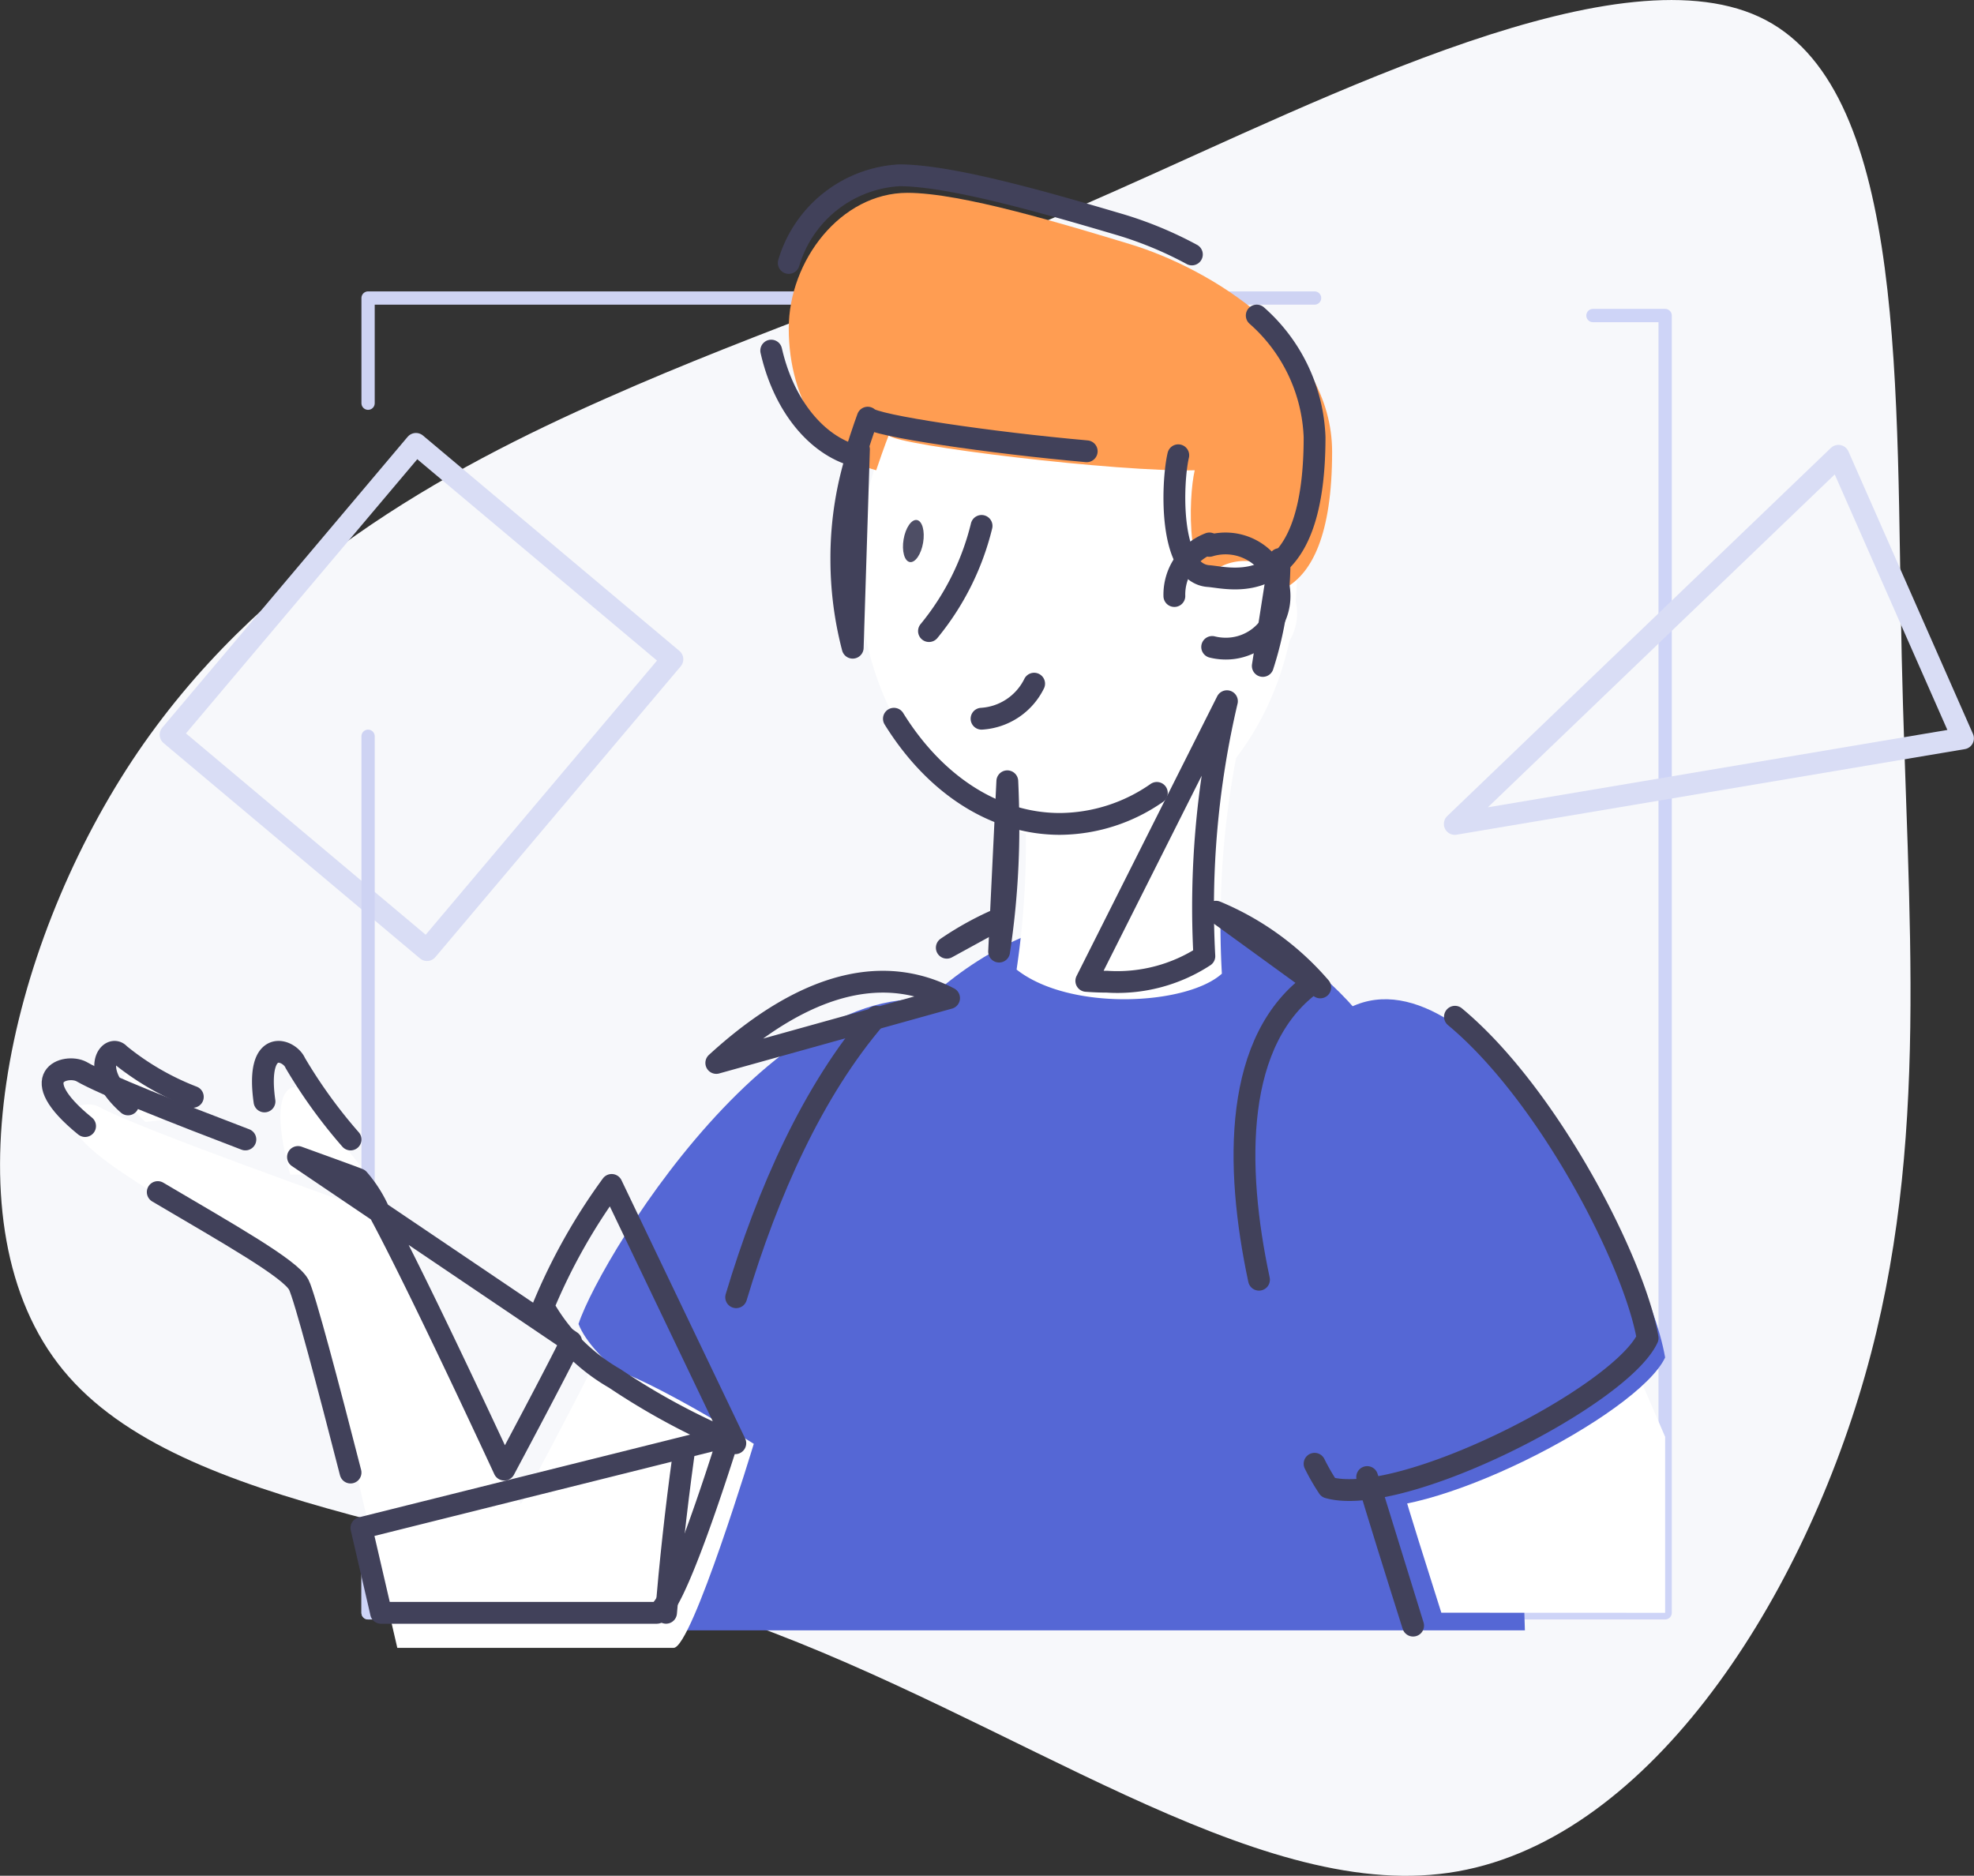 <svg id="Illustration_Deploy" data-name="Illustration/Deploy" xmlns="http://www.w3.org/2000/svg" width="90.5" height="86" viewBox="0 0 90.5 86">
  <rect x="0" y="0" width="90.5" height="86" fill="#333333" stroke="none"/>
  <g id="Group_4" data-name="Group 4" transform="translate(0 0)">
    <path id="Path" d="M56.155,0h3.31V59.477H0V56.619" transform="translate(16.875 14.467)" fill="none" stroke="#c8cef0" stroke-linecap="round" stroke-linejoin="round" stroke-miterlimit="10" stroke-width="0.609"/>
    <path id="Path-2" data-name="Path" d="M80.955.922c6.5,3.421,5.963,17.148,6.231,29.175s1.34,22.351-1.684,32.969-10.136,21.524-19.094,22.8c-8.985,1.3-19.841-7.008-32.116-11.44S8.331,69.432,2.9,62.823.331,43.552,6.054,34.877C11.8,26.2,20.414,21.525,27.794,18.26c7.354-3.265,13.5-5.123,23.318-9.5C60.953,4.4,74.458-2.5,80.955.922Z" transform="translate(0 0)" fill="#f7f8fb"/>
    <path id="Path-3" data-name="Path" d="M56.155,0h3.31V59.477H0V56.619" transform="translate(16.875 14.467)" fill="none" stroke="#ced4f7" stroke-linecap="round" stroke-linejoin="round" stroke-miterlimit="10" stroke-width="0.609"/>
    <path id="Path-4" data-name="Path" d="M4.018,2.065A12.315,12.315,0,0,1,.655.111c-.42-.489-1.419.7.394,2.3" transform="translate(5.625 49.028)" fill="#fff"/>
    <path id="Path-5" data-name="Path" d="M4.018,4.019A23.186,23.186,0,0,1,1.483.513C1.179-.207-.893-.926.447,4.019" transform="translate(12.857 49.832)" fill="#fff"/>
    <path id="Path-6" data-name="Path" d="M18.6.753c5.753,3-.686,17.92-4.223,21.7-2.9.63-13.11-4.3-14.373-7.565C1.062,11.662,10.4-3.521,18.6.753Z" transform="translate(26.518 45.813)" fill="#5567d5"/>
    <path id="Path-7" data-name="Path" d="M17.589,0,23.3,12.956,0,16.879,17.589,0Z" transform="translate(66.696 20.897)" fill="none" stroke="#d9ddf5" stroke-linecap="round" stroke-linejoin="round" stroke-miterlimit="10" stroke-width="1"/>
    <path id="Rectangle" d="M0,0,17.446.019l.017,15.354L.017,15.354Z" transform="matrix(0.644, -0.765, 0.765, 0.644, 7.82, 33.685)" fill="none" stroke="#d9ddf5" stroke-linecap="round" stroke-linejoin="round" stroke-miterlimit="10" stroke-width="1"/>
    <path id="Path-8" data-name="Path" d="M38.571,32.953C38.105,15.277,33.062,0,21.353,0,6.5,0,1.575,20.241,0,32.953Z" transform="translate(31.339 41.794)" fill="#5567d5"/>
    <path id="Path-9" data-name="Path" d="M12.054,12.056V3.987L10.332,0,0,6.28c.279.983,1.136,3.708,1.793,5.772Z" transform="translate(64.286 61.888)" fill="#fff"/>
    <path id="Path-10" data-name="Path" d="M4.09.353C9.828-2.373,17.636,11.444,18.482,16.426c-1.223,2.632-11.1,7.708-14.392,6.768C2.208,20.468-4.088,4.237,4.09.353Z" transform="translate(57.857 45.813)" fill="#5567d5"/>
    <path id="Path-11" data-name="Path" d="M0,4.822V0H43.393" transform="translate(16.875 13.664)" fill="none" stroke="#ced3f3" stroke-linecap="round" stroke-linejoin="round" stroke-miterlimit="10" stroke-width="0.609"/>
    <path id="Path-12" data-name="Path" d="M.059,20.9V0" transform="translate(16.816 33.757)" fill="none" stroke="#ced3f3" stroke-linecap="round" stroke-linejoin="round" stroke-miterlimit="10" stroke-width="0.609"/>
    <path id="Path-13" data-name="Path" d="M10.446,0A40.715,40.715,0,0,0,9.411,11.688C7.811,13.137,2.447,13.427,0,11.5A39.541,39.541,0,0,0,.376,3.671C.282,1.739,10.446,0,10.446,0Z" transform="translate(46.607 32.953)" fill="#fff"/>
    <ellipse id="Oval" cx="10.045" cy="12.458" rx="10.045" ry="12.458" transform="translate(39.375 13.664)" fill="#fff"/>
    <path id="Path-14" data-name="Path" d="M24.911,11.873c0-4.994-5.536-8.387-9.258-9.518C12.643,1.442,7.922,0,5.44,0,2.386,0,0,3.11,0,6.219c0,3.392,1.813,5.937,4.009,6.5.382-1.131.573-1.6.573-1.6.382.471,10.594,1.7,14.03,1.6-.286,1.225-.477,5.56,1.432,5.654C21.093,18.47,24.911,19.6,24.911,11.873Z" transform="translate(36.161 8.841)" fill="#ff9d52"/>
    <ellipse id="Oval-2" data-name="Oval" cx="2.411" cy="2.411" rx="2.411" ry="2.411" transform="translate(54.643 25.72)" fill="#fff"/>
    <g id="Group_3" data-name="Group 3" transform="translate(2.411 8.037)">
      <path id="Path-15" data-name="Path" d="M4.018,4.019A23.187,23.187,0,0,1,1.483.512C1.22-.107-.352-.726.072,2.275" transform="translate(9.643 40.187)" fill="none" stroke="#41415a" stroke-linecap="round" stroke-linejoin="round" stroke-miterlimit="10" stroke-width="1"/>
      <path id="Path-16" data-name="Path" d="M23.912,12.1c-.6,1.264-3.248,6.227-3.248,6.227S14.618,5.253,13.957,4.967,3.188,1.149,1.3.1C.543-.283-1.724.385,2.432,3.153s8.219,5.059,8.691,6.013S15,24.916,15,24.916h12.67c.839,0,3.673-9.354,3.673-9.354S24.61,11.318,23.912,12.1Z" transform="translate(0.804 42.598)" fill="#fff"/>
      <path id="Shape" d="M16.43,20.9H3.808c0-.018-.395-1.712-.9-3.892L19.758,12.8l-.009.033C19.329,14.177,17.191,20.9,16.43,20.9ZM9.455,14.333h0c-.039-.084-3.885-8.4-5.731-11.816l8.8,5.945c-.589,1.236-3.04,5.825-3.065,5.872ZM3.72,2.514,0,0,.577.209c1.173.425,2.02.732,2.2.808a5.869,5.869,0,0,1,.949,1.5Z" transform="translate(11.25 45.009)" fill="none" stroke="#41415a" stroke-linecap="round" stroke-linejoin="round" stroke-miterlimit="10" stroke-width="1"/>
      <path id="Path-17" data-name="Path" d="M0,0C3.305,1.95,6.069,3.507,6.463,4.244c.261.489,1.379,4.723,2.376,8.616" transform="translate(4.821 46.617)" fill="none" stroke="#41415a" stroke-linecap="round" stroke-linejoin="round" stroke-miterlimit="10" stroke-width="1"/>
      <path id="Path-18" data-name="Path" d="M8.839,3.215C5.776,2.046,2.349.7,1.32.1c-.7-.367-2.674.186.17,2.5" transform="translate(0 40.991)" fill="none" stroke="#41415a" stroke-linecap="round" stroke-linejoin="round" stroke-miterlimit="10" stroke-width="1"/>
      <path id="Shape-2" data-name="Shape" d="M8.8,21.16h0A31.965,31.965,0,0,1,3.273,18.19,8.746,8.746,0,0,1,0,14.885,26.915,26.915,0,0,1,3.131,9.318L8.8,21.158ZM7.928,3.725h0C10.625,1.253,13.2,0,15.566,0A6.5,6.5,0,0,1,18.6.752Z" transform="translate(22.5 36.972)" fill="none" stroke="#41415a" stroke-linecap="round" stroke-linejoin="round" stroke-miterlimit="10" stroke-width="1"/>
      <path id="Path-19" data-name="Path" d="M0,12.86C1.451,8.031,3.512,3.386,6.429,0" transform="translate(31.339 38.579)" fill="none" stroke="#41415a" stroke-linecap="round" stroke-linejoin="round" stroke-miterlimit="10" stroke-width="1"/>
      <path id="Shape-3" data-name="Shape" d="M2.105,6.812C1.459,4.772.326,1.174,0,0L2.107,6.812Z" transform="translate(60.268 59.683)" fill="none" stroke="#41415a" stroke-linecap="round" stroke-linejoin="round" stroke-miterlimit="10" stroke-width="1"/>
      <path id="Path-20" data-name="Path" d="M6.436,0c4.3,3.574,8.24,11.268,8.832,14.735-1.244,2.664-11.291,7.8-14.64,6.85A9.939,9.939,0,0,1,0,20.495" transform="translate(57.857 38.579)" fill="none" stroke="#41415a" stroke-linecap="round" stroke-linejoin="round" stroke-miterlimit="10" stroke-width="1"/>
      <path id="Path-21" data-name="Path" d="M.666,13.664C-.449,8.447-.507,2.6,3.214,0" transform="translate(54.643 36.972)" fill="none" stroke="#41415a" stroke-linecap="round" stroke-linejoin="round" stroke-miterlimit="10" stroke-width="1"/>
      <path id="Shape-4" data-name="Shape" d="M4.944,12.86c-.316,0-.635-.013-.946-.037L10.445,0A41.355,41.355,0,0,0,9.41,11.689,7.3,7.3,0,0,1,4.944,12.86ZM0,11.48H0L.376,3.671c.022.475.036.934.043,1.363A37.916,37.916,0,0,1,0,11.48Z" transform="translate(43.394 24.112)" fill="none" stroke="#41415a" stroke-linecap="round" stroke-linejoin="round" stroke-miterlimit="10" stroke-width="1"/>
      <path id="Path-22" data-name="Path" d="M12.054,3.4A7.841,7.841,0,0,1,7.61,4.822C4.557,4.822,1.826,2.949,0,0" transform="translate(38.571 24.916)" fill="none" stroke="#41415a" stroke-linecap="round" stroke-linejoin="round" stroke-miterlimit="10" stroke-width="1"/>
      <path id="Shape-5" data-name="Shape" d="M19.322,9.928h0l.769-4.9A15.753,15.753,0,0,1,19.322,9.928ZM.52,9.092A15.963,15.963,0,0,1,0,5.025,15.694,15.694,0,0,1,.808,0L.522,9.091Z" transform="translate(36.161 12.567)" fill="none" stroke="#41415a" stroke-linecap="round" stroke-linejoin="round" stroke-miterlimit="10" stroke-width="1"/>
      <path id="Path-23" data-name="Path" d="M2.411,0A12.1,12.1,0,0,1,0,4.822" transform="translate(40.179 16.075)" fill="none" stroke="#41415a" stroke-linecap="round" stroke-linejoin="round" stroke-miterlimit="10" stroke-width="1"/>
      <path id="Path-24" data-name="Path" d="M0,1.607A2.884,2.884,0,0,0,2.411,0" transform="translate(42.589 23.308)" fill="none" stroke="#41415a" stroke-linecap="round" stroke-linejoin="round" stroke-miterlimit="10" stroke-width="1"/>
      <ellipse id="Oval-3" data-name="Oval" cx="0.977" cy="0.454" rx="0.977" ry="0.454" transform="translate(38.853 17.657) rotate(-80.47)" fill="#4e4e65"/>
      <path id="Path-25" data-name="Path" d="M18.482,3.629A17.4,17.4,0,0,0,15.21,2.268C12.222,1.388,7.533,0,5.068,0A5.622,5.622,0,0,0,0,4.019" transform="translate(33.75)" fill="none" stroke="#41415a" stroke-linecap="round" stroke-linejoin="round" stroke-miterlimit="10" stroke-width="1"/>
      <path id="Path-26" data-name="Path" d="M.179,6.406c-.284,1.2-.473,5.45,1.42,5.542,1.042.092,4.829,1.2,4.829-6.373A7.813,7.813,0,0,0,3.777,0" transform="translate(51.429 6.43)" fill="none" stroke="#41415a" stroke-linecap="round" stroke-linejoin="round" stroke-miterlimit="10" stroke-width="1"/>
      <path id="Path-27" data-name="Path" d="M0,0C.576,2.536,2.088,4.339,3.84,4.822c.389-1.234.584-1.748.584-1.748.278.368,5.7,1.159,10.041,1.542" transform="translate(32.946 8.037)" fill="none" stroke="#41415a" stroke-linecap="round" stroke-linejoin="round" stroke-miterlimit="10" stroke-width="1"/>
      <path id="Path-28" data-name="Path" d="M0,.111a2.515,2.515,0,0,1,2.589.7A2.364,2.364,0,0,1,3,3.4,2.477,2.477,0,0,1,.745,4.822a2.566,2.566,0,0,1-.619-.076" transform="translate(53.036 16.879)" fill="none" stroke="#41415a" stroke-linecap="round" stroke-linejoin="round" stroke-miterlimit="10" stroke-width="1"/>
      <path id="Path-29" data-name="Path" d="M4.018,2.065A12.315,12.315,0,0,1,.655.111c-.42-.489-1.419.7.394,2.3" transform="translate(2.411 40.187)" fill="none" stroke="#41415a" stroke-linecap="round" stroke-linejoin="round" stroke-miterlimit="10" stroke-width="1"/>
      <path id="Shape-6" data-name="Shape" d="M17.121,3.471,12.34,0a12.761,12.761,0,0,1,4.783,3.47ZM0,1.651H0A14.354,14.354,0,0,1,2.468.3Z" transform="translate(40.996 33.763)" fill="none" stroke="#41415a" stroke-linecap="round" stroke-linejoin="round" stroke-miterlimit="10" stroke-width="1"/>
      <path id="Path-30" data-name="Path" d="M0,7.234C.185,5.032.444,2.569.8,0" transform="translate(28.125 58.673)" fill="none" stroke="#41415a" stroke-linecap="round" stroke-linejoin="round" stroke-miterlimit="10" stroke-width="1"/>
      <path id="Path-31" data-name="Path" d="M0,2.411A2.514,2.514,0,0,1,1.607,0" transform="translate(51.429 16.879)" fill="none" stroke="#41415a" stroke-linecap="round" stroke-linejoin="round" stroke-miterlimit="10" stroke-width="1"/>
    </g>
  </g>
</svg>
